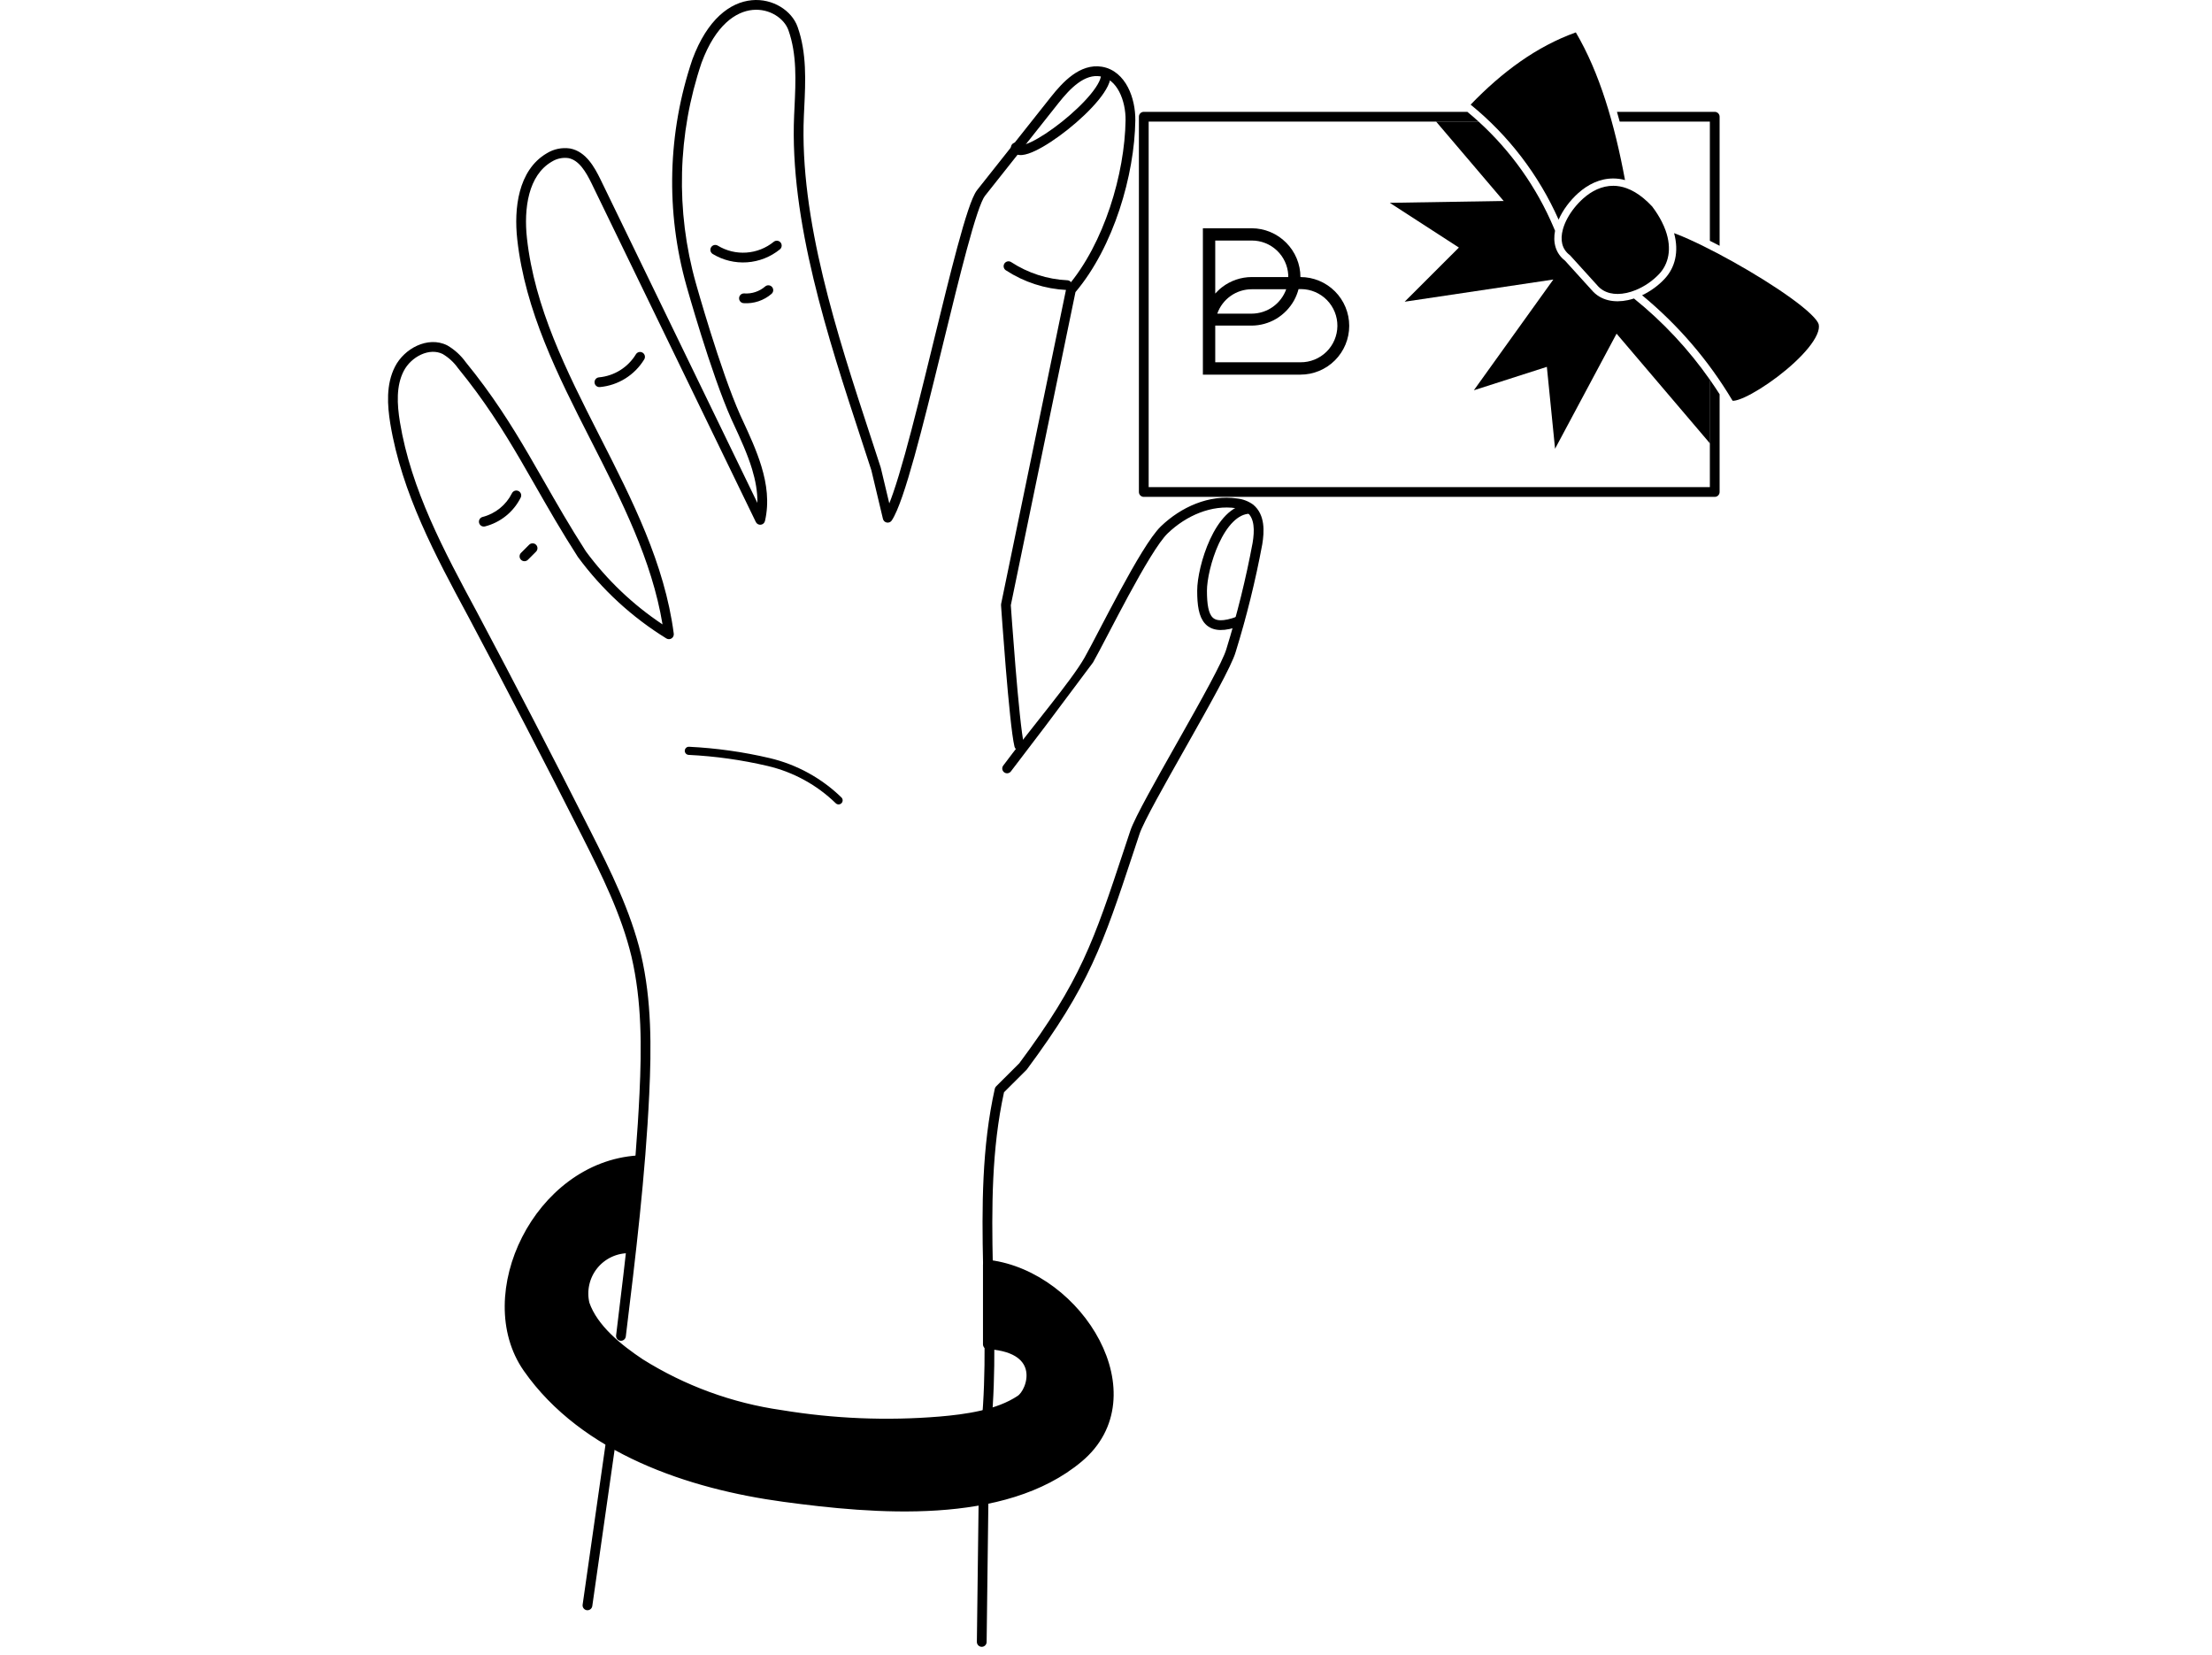 <svg width="234" height="175" viewBox="0 0 234 175" fill="none" xmlns="http://www.w3.org/2000/svg">
<path fill-rule="evenodd" clip-rule="evenodd" d="M74.217 6.632C71.666 14.17 71.457 22.303 73.616 29.962L73.617 29.963L73.12 30.102C73.617 29.963 73.617 29.963 73.617 29.963L73.617 29.964L73.646 30.066C73.665 30.134 73.694 30.235 73.731 30.366C73.805 30.627 73.914 31.005 74.051 31.473C74.326 32.411 74.715 33.711 75.17 35.16C76.082 38.064 77.254 41.541 78.311 43.907C78.39 44.079 78.471 44.252 78.551 44.427C79.273 45.988 80.035 47.636 80.544 49.31C81.113 51.181 81.382 53.13 80.924 55.099C80.874 55.312 80.696 55.47 80.479 55.495C80.261 55.519 80.052 55.404 79.957 55.207L62.594 19.424C62.594 19.423 62.594 19.423 62.594 19.423C62.286 18.794 61.949 18.163 61.534 17.658C61.124 17.161 60.67 16.827 60.134 16.721C59.526 16.636 58.907 16.766 58.384 17.09C58.381 17.091 58.379 17.093 58.376 17.094C58.375 17.095 58.373 17.096 58.372 17.097C57.136 17.816 56.39 19.035 55.996 20.501C55.601 21.971 55.572 23.647 55.744 25.194C56.553 32.52 59.905 39.189 63.347 45.949C63.4 46.052 63.453 46.156 63.506 46.26C66.882 52.888 70.309 59.614 71.275 67.016C71.301 67.213 71.211 67.407 71.043 67.516C70.876 67.624 70.662 67.626 70.493 67.522C66.85 65.278 63.674 62.353 61.137 58.909C61.13 58.9 61.124 58.891 61.118 58.882C59.396 56.205 57.983 53.734 56.627 51.365C56.102 50.447 55.586 49.544 55.063 48.65C53.188 45.443 51.221 42.323 48.459 38.942C48.452 38.934 48.445 38.925 48.438 38.916C48.01 38.315 47.46 37.811 46.824 37.436C46.139 37.1 45.328 37.147 44.557 37.496C43.779 37.848 43.092 38.49 42.704 39.247C41.9 40.816 41.999 42.733 42.307 44.639C43.486 51.789 46.983 58.292 50.457 64.739L50.458 64.742C54.548 72.433 58.563 80.177 62.503 87.972C64.59 92.101 66.708 96.35 67.808 100.933L67.808 100.936C68.944 105.799 68.914 110.805 68.681 115.698C68.276 124.286 67.242 132.836 66.201 141.347C66.167 141.63 65.909 141.831 65.626 141.797C65.344 141.762 65.142 141.505 65.177 141.222C66.218 132.705 67.247 124.193 67.65 115.649C67.882 110.773 67.904 105.888 66.804 101.172C65.736 96.725 63.675 92.58 61.582 88.437C57.645 80.649 53.634 72.913 49.548 65.228C49.547 65.227 49.547 65.227 49.547 65.226L49.533 65.201C46.079 58.79 42.499 52.145 41.289 44.806L41.288 44.804C40.977 42.875 40.818 40.664 41.786 38.776C42.284 37.804 43.149 37.001 44.132 36.556C45.116 36.11 46.268 36.004 47.3 36.52C47.311 36.525 47.321 36.531 47.33 36.536C48.093 36.983 48.753 37.584 49.269 38.302C52.074 41.736 54.069 44.904 55.954 48.13C56.486 49.039 57.008 49.951 57.536 50.874C58.884 53.232 60.275 55.662 61.977 58.31C64.212 61.34 66.957 63.955 70.087 66.037C68.963 59.246 65.777 52.992 62.549 46.655L62.428 46.417C58.999 39.685 55.552 32.851 54.718 25.308C54.538 23.681 54.56 21.866 55 20.233C55.439 18.599 56.309 17.106 57.847 16.209C58.578 15.758 59.444 15.579 60.293 15.702C60.301 15.703 60.308 15.704 60.316 15.705C61.177 15.869 61.829 16.394 62.33 17.002C62.828 17.607 63.21 18.334 63.521 18.97L63.522 18.971L80.122 53.184C80.143 52.003 79.921 50.811 79.557 49.611C79.07 48.008 78.339 46.428 77.612 44.856C77.532 44.682 77.452 44.509 77.372 44.336L77.37 44.331C76.286 41.906 75.098 38.376 74.185 35.469C73.728 34.012 73.337 32.706 73.061 31.763C72.923 31.292 72.814 30.912 72.739 30.649C72.701 30.518 72.672 30.416 72.653 30.347L72.63 30.268L72.623 30.242C70.406 22.38 70.622 14.031 73.242 6.294C73.243 6.29 73.245 6.285 73.246 6.28C74.823 2.033 77.23 0.242 79.521 0.023C81.761 -0.191 83.767 1.135 84.373 2.838C85.359 5.607 85.214 8.6 85.078 11.419C85.064 11.696 85.051 11.972 85.039 12.245C84.559 23.17 88.552 35.35 92.109 46.199C92.468 47.294 92.822 48.374 93.167 49.439C93.171 49.452 93.175 49.465 93.178 49.479L94.075 53.239C94.204 52.915 94.342 52.544 94.486 52.126C94.874 51.005 95.296 49.598 95.74 48C96.629 44.804 97.599 40.868 98.554 36.965C98.634 36.64 98.713 36.316 98.792 35.992C99.664 32.427 100.515 28.943 101.269 26.15C101.68 24.627 102.064 23.3 102.409 22.274C102.581 21.761 102.745 21.316 102.9 20.956C103.051 20.605 103.208 20.299 103.375 20.089L111.167 10.259C111.8 9.46 112.567 8.577 113.452 7.937C114.341 7.294 115.398 6.862 116.584 7.06L116.586 7.061C117.868 7.281 118.761 8.162 119.316 9.223C119.869 10.281 120.116 11.566 120.102 12.735L120.102 12.737C120.016 18.505 117.827 26.089 113.77 30.894L106.931 64.004L106.935 64.076C106.942 64.169 106.951 64.306 106.964 64.481C106.988 64.83 107.024 65.332 107.069 65.942C107.158 67.161 107.282 68.809 107.424 70.526C107.566 72.244 107.724 74.029 107.882 75.522C108.041 77.03 108.195 78.2 108.322 78.715C108.391 78.992 108.222 79.271 107.945 79.34C107.668 79.408 107.389 79.239 107.32 78.963C107.173 78.364 107.013 77.118 106.856 75.63C106.697 74.126 106.537 72.332 106.395 70.611C106.253 68.889 106.129 67.238 106.039 66.017C105.995 65.406 105.959 64.903 105.934 64.553C105.922 64.378 105.912 64.24 105.906 64.147L105.896 64.007L105.896 64.005C105.896 64.005 105.896 64.004 106.411 63.969L105.896 64.004C105.893 63.957 105.896 63.91 105.906 63.865L112.786 30.556C112.803 30.471 112.842 30.391 112.899 30.325C116.819 25.751 118.985 18.352 119.07 12.723C119.082 11.691 118.861 10.581 118.401 9.701C117.944 8.826 117.28 8.228 116.413 8.078C115.596 7.942 114.817 8.223 114.057 8.773C113.292 9.326 112.597 10.116 111.975 10.9C111.975 10.9 111.975 10.9 111.975 10.9L104.184 20.729C104.184 20.729 104.184 20.729 104.184 20.729C104.106 20.828 103.992 21.031 103.848 21.364C103.709 21.688 103.554 22.104 103.387 22.602C103.053 23.599 102.675 24.902 102.266 26.419C101.515 29.2 100.666 32.671 99.794 36.24C99.715 36.563 99.636 36.886 99.557 37.21C98.603 41.111 97.628 45.062 96.735 48.277C96.288 49.883 95.859 51.313 95.462 52.463C95.069 53.598 94.691 54.509 94.336 55.044C94.222 55.215 94.018 55.302 93.816 55.266C93.614 55.23 93.452 55.078 93.404 54.878L92.179 49.738C91.836 48.677 91.482 47.598 91.122 46.503C87.576 35.691 83.519 23.325 84.008 12.199C84.02 11.93 84.033 11.662 84.046 11.394C84.181 8.537 84.314 5.75 83.401 3.184C82.966 1.964 81.429 0.877 79.619 1.05C77.86 1.218 75.71 2.612 74.217 6.632Z" fill="black"/>
<path d="M123.522 56.41C125.489 54.517 128.19 53.357 130.766 53.748C131.183 53.79 131.581 53.939 131.925 54.178C132.313 54.5 132.517 54.959 132.595 55.529C132.674 56.109 132.616 56.763 132.512 57.403C131.802 61.202 130.874 64.956 129.732 68.648L129.729 68.658C129.549 69.282 128.902 70.606 127.973 72.342C127.057 74.056 125.897 76.115 124.732 78.178L124.412 78.743C123.355 80.613 122.311 82.461 121.461 84.023C120.535 85.724 119.811 87.137 119.57 87.869C119.337 88.566 119.115 89.237 118.901 89.883L118.901 89.885C115.712 99.511 114.309 103.747 107.826 112.452L105.376 114.893C105.306 114.963 105.258 115.051 105.236 115.147C103.858 121.333 103.861 127.654 103.999 133.943C104.014 134.649 104.031 135.355 104.048 136.06C104.184 141.652 104.319 147.205 103.603 152.68C103.566 152.963 103.765 153.222 104.048 153.259C104.33 153.296 104.589 153.096 104.626 152.814C105.354 147.254 105.216 141.617 105.08 136.035C105.063 135.329 105.046 134.624 105.03 133.921C104.894 127.683 104.896 121.523 106.211 115.518L108.581 113.156C108.599 113.138 108.616 113.119 108.631 113.099C115.233 104.239 116.679 99.875 119.88 90.212C120.094 89.564 120.317 88.892 120.549 88.194L120.549 88.192C120.755 87.569 121.426 86.246 122.367 84.517C123.213 82.963 124.253 81.123 125.311 79.251L125.311 79.249L125.63 78.686C126.795 76.624 127.96 74.555 128.883 72.829C129.793 71.129 130.501 69.702 130.719 68.948C131.873 65.218 132.811 61.425 133.527 57.586L133.529 57.575C133.639 56.9 133.718 56.124 133.617 55.389C133.515 54.646 133.224 53.905 132.563 53.367C132.554 53.36 132.545 53.353 132.536 53.347C132.048 53 131.479 52.785 130.883 52.722C127.907 52.276 124.93 53.623 122.806 55.666C122.242 56.209 121.544 57.216 120.81 58.404C120.068 59.608 119.259 61.047 118.475 62.495C117.69 63.942 116.936 65.387 116.289 66.624C115.632 67.883 115.086 68.927 114.735 69.543C114.018 70.802 112.672 72.572 111.042 74.65C110.696 75.089 110.339 75.542 109.974 76.005L109.973 76.005C108.736 77.573 107.404 79.261 106.126 80.972C105.957 81.199 106.006 81.519 106.235 81.685C106.458 81.848 106.771 81.803 106.939 81.583L110.611 76.763L115.632 70.054C115.985 69.433 116.548 68.357 117.219 67.074C117.869 65.831 118.62 64.393 119.382 62.987C120.163 61.545 120.961 60.126 121.689 58.947C122.426 57.752 123.063 56.851 123.522 56.41Z" fill="black"/>
<path fill-rule="evenodd" clip-rule="evenodd" d="M82.576 25.648C82.756 25.869 82.722 26.194 82.501 26.374C81.512 27.177 80.298 27.655 79.027 27.742C77.755 27.83 76.488 27.522 75.398 26.862C75.154 26.714 75.076 26.396 75.224 26.153C75.372 25.909 75.689 25.831 75.933 25.979C76.841 26.529 77.897 26.786 78.956 26.713C80.015 26.64 81.026 26.242 81.85 25.573C82.072 25.393 82.397 25.427 82.576 25.648Z" fill="black"/>
<path fill-rule="evenodd" clip-rule="evenodd" d="M81.672 30.351C81.858 30.566 81.834 30.892 81.618 31.078C80.803 31.783 79.741 32.137 78.665 32.063C78.381 32.043 78.167 31.797 78.186 31.512C78.206 31.228 78.452 31.013 78.737 31.033C79.541 31.089 80.334 30.824 80.944 30.297C81.159 30.111 81.485 30.135 81.672 30.351Z" fill="black"/>
<path fill-rule="evenodd" clip-rule="evenodd" d="M67.978 37.298C68.222 37.446 68.299 37.763 68.151 38.007C67.652 38.828 66.967 39.52 66.152 40.029C65.337 40.538 64.414 40.848 63.457 40.936C63.173 40.962 62.922 40.753 62.896 40.469C62.87 40.185 63.079 39.934 63.363 39.908C64.159 39.835 64.927 39.577 65.606 39.154C66.284 38.73 66.854 38.154 67.269 37.471C67.417 37.227 67.735 37.15 67.978 37.298Z" fill="black"/>
<path fill-rule="evenodd" clip-rule="evenodd" d="M54.851 51.933C55.106 52.061 55.21 52.371 55.082 52.626C54.709 53.374 54.178 54.034 53.527 54.559C52.876 55.085 52.12 55.465 51.309 55.673C51.033 55.743 50.752 55.577 50.681 55.301C50.61 55.025 50.776 54.744 51.053 54.673C51.72 54.502 52.343 54.189 52.879 53.757C53.415 53.324 53.851 52.781 54.159 52.164C54.286 51.91 54.596 51.806 54.851 51.933Z" fill="black"/>
<path fill-rule="evenodd" clip-rule="evenodd" d="M56.706 57.612C56.907 57.814 56.907 58.14 56.706 58.342L55.846 59.202C55.644 59.403 55.318 59.403 55.116 59.202C54.914 59 54.914 58.674 55.116 58.472L55.976 57.612C56.178 57.411 56.504 57.411 56.706 57.612Z" fill="black"/>
<path d="M132.211 53.812C128.986 53.873 127.163 60.048 127.163 62.473C127.163 65.406 127.791 66.928 131.102 65.672" stroke="black" stroke-width="1.032" stroke-linecap="round" stroke-linejoin="round"/>
<path fill-rule="evenodd" clip-rule="evenodd" d="M72.441 79.385C72.453 79.148 72.654 78.965 72.892 78.977C75.763 79.118 78.615 79.519 81.414 80.175L81.414 80.175C84.276 80.849 86.902 82.287 89.011 84.336C89.182 84.501 89.186 84.773 89.02 84.944C88.855 85.114 88.583 85.118 88.412 84.953C86.415 83.012 83.928 81.65 81.217 81.012C78.469 80.368 75.668 79.975 72.849 79.836C72.612 79.824 72.429 79.623 72.441 79.385Z" fill="black"/>
<path d="M104.613 133.766H104.502V142.177H104.648C110.737 142.607 109.24 147.191 107.95 148.051C105.585 149.642 102.154 150.098 99.41 150.33C93.802 150.79 88.158 150.558 82.606 149.642C77.313 148.887 72.239 147.03 67.71 144.189C65.465 142.693 62.765 140.569 61.853 137.92C61.681 137.206 61.676 136.462 61.838 135.746C62 135.029 62.325 134.36 62.787 133.789C63.25 133.219 63.837 132.762 64.505 132.456C65.172 132.149 65.901 132 66.635 132.02L67.495 122.715C56.951 123.377 50.467 136.991 55.833 144.68C61.853 153.28 73.034 156.978 82.941 158.32C92.487 159.61 106.161 160.831 114.099 154.174C121.891 147.655 114.151 134.97 104.613 133.766Z" fill="black" stroke="black" stroke-width="1.032" stroke-linecap="round" stroke-linejoin="round"/>
<path fill-rule="evenodd" clip-rule="evenodd" d="M65.013 149.704C65.296 149.745 65.492 150.006 65.451 150.288L62.656 169.854C62.616 170.136 62.355 170.332 62.072 170.292C61.79 170.251 61.594 169.99 61.635 169.708L64.43 150.142C64.47 149.86 64.731 149.664 65.013 149.704Z" fill="black"/>
<path fill-rule="evenodd" clip-rule="evenodd" d="M104.078 155.934C104.363 155.937 104.591 156.171 104.587 156.456L104.372 173.656C104.369 173.941 104.135 174.169 103.85 174.166C103.565 174.162 103.337 173.928 103.34 173.643L103.555 156.443C103.559 156.158 103.793 155.93 104.078 155.934Z" fill="black"/>
<path fill-rule="evenodd" clip-rule="evenodd" d="M116.875 7.236C117.154 7.182 117.425 7.366 117.479 7.645C117.57 8.122 117.421 8.632 117.193 9.101C116.959 9.583 116.604 10.096 116.182 10.61C115.335 11.641 114.165 12.739 112.97 13.691C111.775 14.642 110.528 15.471 109.518 15.949C109.021 16.185 108.536 16.357 108.125 16.393C107.918 16.411 107.688 16.398 107.475 16.304C107.244 16.202 107.067 16.02 106.976 15.774C106.877 15.507 107.013 15.21 107.28 15.111C107.53 15.018 107.807 15.131 107.922 15.365C107.945 15.368 107.982 15.369 108.037 15.365C108.262 15.345 108.613 15.236 109.076 15.017C109.988 14.585 111.166 13.808 112.327 12.884C113.485 11.962 114.597 10.914 115.384 9.956C115.778 9.475 116.079 9.032 116.265 8.65C116.457 8.254 116.494 7.991 116.465 7.84C116.411 7.56 116.595 7.29 116.875 7.236Z" fill="black"/>
<path fill-rule="evenodd" clip-rule="evenodd" d="M136.056 25.663C137.021 26.628 137.566 27.936 137.569 29.301C138.938 29.301 140.25 29.844 141.218 30.812C142.186 31.78 142.729 33.092 142.729 34.461C142.729 35.829 142.186 37.142 141.218 38.11C140.25 39.077 138.938 39.621 137.569 39.621H127.249V24.141H132.409C133.087 24.142 133.758 24.278 134.384 24.539C135.01 24.8 135.578 25.182 136.056 25.663ZM128.556 38.314H137.569C138.596 38.324 139.584 37.926 140.317 37.208C141.05 36.489 141.468 35.509 141.478 34.482C141.488 33.456 141.09 32.468 140.372 31.734C139.653 31.001 138.673 30.584 137.647 30.574H137.371C137.26 30.993 137.098 31.397 136.89 31.778C136.44 32.58 135.788 33.25 134.998 33.721C134.216 34.182 133.326 34.428 132.418 34.435H128.556V38.314ZM134.645 32.457C135.298 31.995 135.794 31.343 136.064 30.591H132.418C131.618 30.59 130.837 30.838 130.184 31.3C129.53 31.762 129.037 32.416 128.771 33.171H132.418C133.216 33.167 133.993 32.917 134.645 32.457ZM132.418 25.439H128.556V31.047C128.634 30.961 128.72 30.866 128.814 30.78C128.964 30.628 129.125 30.487 129.296 30.358C130.193 29.674 131.289 29.302 132.418 29.301H136.279V29.069C136.222 28.086 135.791 27.162 135.075 26.488C134.358 25.813 133.411 25.438 132.426 25.439H132.418Z" fill="black"/>
<path d="M106.686 28.152C108.537 29.362 110.678 30.054 112.887 30.156" stroke="black" stroke-width="1.032" stroke-linecap="round" stroke-linejoin="round"/>
<path d="M147.021 21.451L154.331 26.181L148.595 31.909L164.321 29.562L155.914 41.275L163.637 38.798L164.505 47.459L171.144 35.04L159.291 21.25L147.021 21.451Z" fill="black"/>
<path fill-rule="evenodd" clip-rule="evenodd" d="M170.683 19.65C169.467 19.639 168.367 20.198 167.473 20.999C166.795 21.609 166.217 22.337 165.813 23.084C165.625 23.43 165.476 23.781 165.371 24.126C165.357 24.169 165.345 24.212 165.333 24.256C165.029 25.371 165.219 26.342 166.054 26.972L166.083 26.994L168.959 30.165L168.963 30.171C169.678 31.018 170.8 31.249 172.044 30.985C172.062 30.982 172.079 30.978 172.097 30.974C172.408 30.905 172.722 30.805 173.033 30.679C173.95 30.307 174.837 29.703 175.531 28.961C176.485 27.936 176.905 26.345 176.193 24.363C176.087 24.069 175.956 23.765 175.798 23.454C175.536 22.936 175.199 22.396 174.778 21.837C174.15 21.163 173.54 20.671 172.955 20.327C172.65 20.148 172.352 20.008 172.061 19.904C171.58 19.73 171.119 19.653 170.683 19.65Z" fill="black"/>
<path d="M155.573 11.066C159.59 14.332 162.778 18.5 164.88 23.23C165.329 22.209 166.074 21.216 166.955 20.423L166.956 20.422C167.945 19.538 169.223 18.863 170.69 18.876C171.087 18.879 171.493 18.933 171.905 19.044C170.798 13.085 169.215 7.689 166.701 3.426C162.526 4.925 158.898 7.618 155.573 11.066Z" fill="black"/>
<path d="M183.248 42.323L183.278 42.373L183.281 42.384C183.31 42.388 183.359 42.391 183.436 42.383C183.687 42.357 184.068 42.236 184.557 42.013C185.522 41.573 186.784 40.791 188.021 39.854C189.258 38.916 190.449 37.839 191.283 36.816C191.701 36.303 192.019 35.817 192.211 35.38C192.406 34.938 192.457 34.582 192.396 34.31C192.377 34.224 192.312 34.083 192.164 33.884C192.019 33.69 191.816 33.467 191.556 33.217C191.035 32.717 190.313 32.138 189.453 31.517C187.735 30.275 185.498 28.889 183.292 27.659C181.084 26.428 178.924 25.362 177.36 24.757C177.269 24.722 177.181 24.689 177.095 24.657C177.634 26.622 177.196 28.308 176.097 29.488L176.097 29.489C175.427 30.205 174.595 30.808 173.711 31.226C177.496 34.344 180.724 38.095 183.248 42.323Z" fill="black"/>
<path fill-rule="evenodd" clip-rule="evenodd" d="M181.912 41.697V52.034C181.912 52.319 181.681 52.55 181.396 52.55H120.997C120.712 52.55 120.481 52.319 120.481 52.034V12.344C120.481 12.059 120.712 11.828 120.997 11.828H155.227C155.633 12.163 156.03 12.507 156.418 12.86H121.513V51.518H180.88V40.154C181.235 40.66 181.579 41.175 181.912 41.697Z" fill="black"/>
<path d="M181.912 12.344C181.912 12.059 181.681 11.828 181.396 11.828H171.053C171.152 12.169 171.249 12.513 171.343 12.86H180.88V25.466C181.218 25.635 181.563 25.811 181.912 25.994V12.344Z" fill="black"/>
<path d="M180.899 40.181V46.904L151.917 12.855H156.413C159.842 15.976 162.561 19.808 164.373 24.094L164.504 24.404C164.274 25.586 164.518 26.764 165.558 27.567L168.376 30.675C169.338 31.81 170.794 32.042 172.205 31.743C172.42 31.697 172.637 31.639 172.852 31.569C175.925 34.046 178.634 36.945 180.899 40.181Z" fill="black"/>
</svg>
